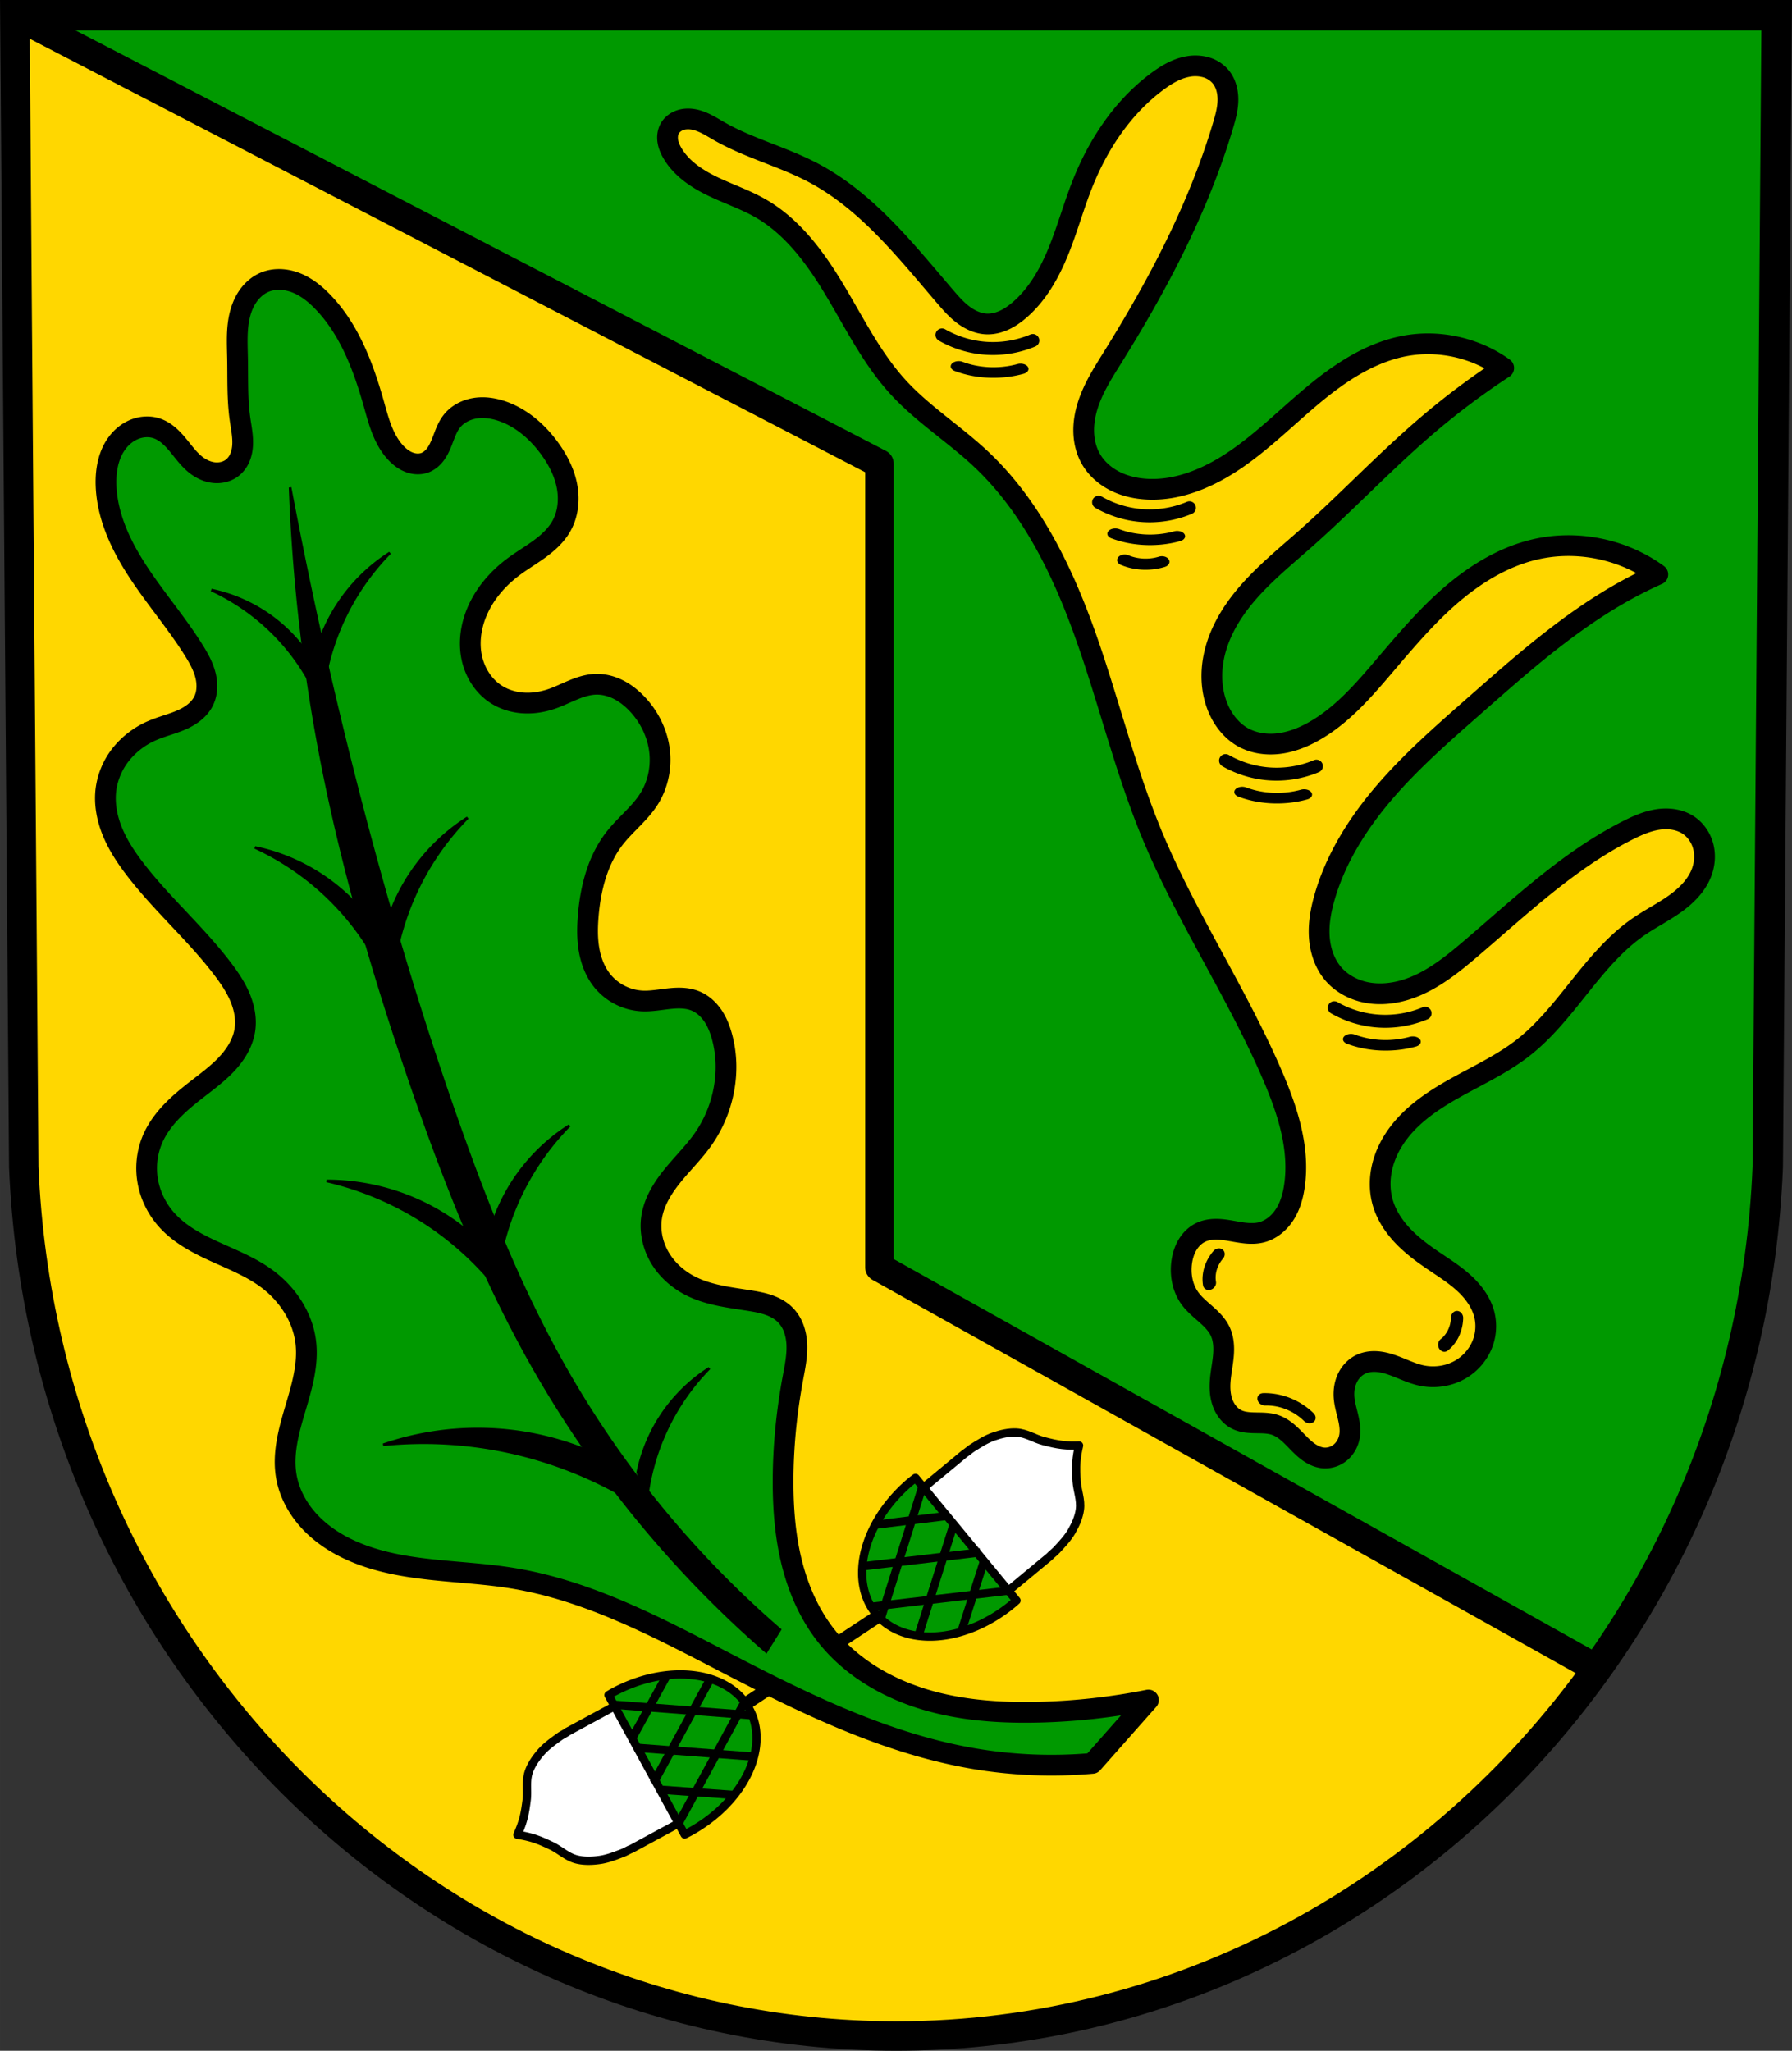 <svg xmlns="http://www.w3.org/2000/svg" width="691.458" height="791.22" viewBox="0 0 182.948 209.344"><rect x="0" y="0" width="182.948" height="209.344" fill="#333333" stroke="none"/><path style="fill:#090;fill-opacity:1;fill-rule:evenodd;stroke:none;stroke-width:3.104;stroke-opacity:1" d="m183.766 21.335-.912 117.58c-1.99 49.46-41.312 88.632-88.998 88.66-47.643-.061-86.979-39.247-88.997-88.66l-.912-117.58h89.907z" transform="translate(-2.382 -19.783)"/><path style="fill:none;fill-rule:evenodd;stroke:#000;stroke-width:3.104;stroke-opacity:1" d="m183.766 21.335-.912 117.58c-1.99 49.46-41.312 88.632-88.998 88.66-47.643-.061-86.979-39.247-88.997-88.66l-.912-117.58h89.907z" transform="translate(-2.382 -19.783)"/><path style="fill:gold;stroke:#000;stroke-width:2.91;stroke-linecap:round;stroke-linejoin:round;stroke-miterlimit:4;stroke-dasharray:none;stroke-opacity:1;fill-opacity:1" d="m3.947 21.335.912 117.58c2.018 49.413 41.354 88.599 88.998 88.66 29.2-.018 55.261-14.715 71.538-37.462l-73.23-40.951V67.106z" transform="translate(-2.382 -19.783)"/><path style="fill:none;stroke:#000;stroke-width:1.323;stroke-linecap:round;stroke-linejoin:miter;stroke-miterlimit:4;stroke-dasharray:none;stroke-opacity:1" d="m-133.323 194.928 19.94-13.171" transform="translate(207.609 -19.783)"/><path d="M-106.92 51.265c-.868-.043-1.69-.434-2.382-.961-.691-.528-1.267-1.189-1.833-1.85-4.036-4.71-7.997-9.756-13.487-12.643-3.083-1.622-6.528-2.489-9.553-4.215-.823-.47-1.634-1.01-2.564-1.197-.464-.093-.954-.092-1.405.055-.45.146-.858.447-1.089.861-.216.388-.266.854-.196 1.293.07.439.252.853.477 1.236.91 1.548 2.48 2.594 4.098 3.374 1.617.78 3.337 1.35 4.894 2.245 3.362 1.932 5.713 5.216 7.695 8.549 1.983 3.333 3.735 6.855 6.354 9.715 2.513 2.745 5.716 4.76 8.43 7.306 5.158 4.841 8.349 11.416 10.712 18.085 2.363 6.668 4.015 13.587 6.708 20.128 3.51 8.525 8.725 16.256 12.363 24.727 1.528 3.556 2.792 7.407 2.248 11.24-.145 1.024-.426 2.045-.976 2.921-.55.877-1.393 1.599-2.396 1.855-1.011.258-2.074.032-3.103-.146-.514-.09-1.034-.167-1.556-.164-.522.003-1.05.088-1.522.31-.577.271-1.049.74-1.374 1.288-.326.547-.51 1.171-.593 1.803-.166 1.269.092 2.616.843 3.652.45.621 1.054 1.11 1.628 1.618.574.508 1.137 1.06 1.463 1.754.363.774.402 1.662.325 2.514-.077.852-.262 1.691-.325 2.544-.056.756-.012 1.531.25 2.242.26.712.756 1.357 1.436 1.692.598.294 1.287.332 1.954.342.666.011 1.348.003 1.98.22.488.167.925.464 1.316.802.39.339.74.72 1.104 1.088.364.368.745.724 1.182 1 .438.275.938.468 1.455.481a2.43 2.43 0 0 0 1.682-.645c.454-.416.749-.995.847-1.602.106-.658-.01-1.33-.164-1.979-.154-.648-.347-1.291-.398-1.955-.051-.666.046-1.348.329-1.953.283-.604.757-1.126 1.357-1.419.483-.236 1.032-.32 1.57-.295.538.025 1.066.155 1.576.327 1.02.345 1.984.86 3.035 1.092 1.323.29 2.752.099 3.934-.562a5.274 5.274 0 0 0 2.213-2.386 4.997 4.997 0 0 0 .316-3.234c-.315-1.286-1.15-2.394-2.13-3.283-.982-.889-2.115-1.59-3.209-2.336-1.092-.746-2.157-1.548-3.06-2.515-.903-.967-1.642-2.111-1.997-3.386-.319-1.143-.319-2.365-.057-3.523.261-1.157.78-2.25 1.462-3.22 1.52-2.164 3.794-3.673 6.106-4.957 2.311-1.284 4.734-2.408 6.819-4.035 2.253-1.758 4.029-4.04 5.813-6.272 1.785-2.232 3.636-4.468 5.988-6.091 1.199-.827 2.51-1.482 3.697-2.326 1.187-.844 2.274-1.923 2.766-3.294.302-.842.363-1.778.125-2.641-.237-.863-.78-1.648-1.53-2.135-.91-.592-2.064-.72-3.135-.548-1.072.172-2.078.62-3.047 1.11-5.984 3.025-10.912 7.733-16.016 12.082-2.033 1.732-4.182 3.457-6.743 4.214-1.269.375-2.625.498-3.922.24-1.297-.26-2.53-.916-3.384-1.925-.888-1.05-1.328-2.43-1.408-3.802-.08-1.373.18-2.746.565-4.066 1.164-3.996 3.46-7.59 6.18-10.74 2.72-3.15 5.868-5.898 8.993-8.648 4.876-4.29 9.775-8.65 15.454-11.801a43.94 43.94 0 0 1 3.372-1.686c-3.581-2.618-8.332-3.568-12.644-2.529-3.236.78-6.144 2.6-8.649 4.79-2.504 2.193-4.646 4.76-6.805 7.293-2.076 2.434-4.237 4.893-7.025 6.462-1.114.627-2.329 1.105-3.599 1.253-1.27.149-2.6-.048-3.706-.69-1.173-.683-2.032-1.83-2.53-3.092-.633-1.607-.712-3.405-.366-5.097.346-1.693 1.102-3.284 2.074-4.712 1.944-2.856 4.698-5.04 7.284-7.33 4.217-3.736 8.082-7.859 12.363-11.52a76.723 76.723 0 0 1 7.868-5.902c-2.881-2.075-6.627-2.907-10.115-2.247-3.42.646-6.442 2.62-9.13 4.833-2.686 2.212-5.147 4.709-8.01 6.687-2.732 1.887-5.96 3.306-9.273 3.09-1.111-.072-2.22-.331-3.21-.842-.99-.51-1.858-1.28-2.41-2.248-.462-.811-.693-1.744-.726-2.678-.034-.933.125-1.867.405-2.758.559-1.782 1.582-3.375 2.57-4.96 4.622-7.418 8.736-15.229 11.239-23.603.253-.846.49-1.708.507-2.591.017-.883-.209-1.8-.788-2.467a3.088 3.088 0 0 0-1.503-.924 4.048 4.048 0 0 0-1.773-.067c-1.175.204-2.231.84-3.187 1.553-3.481 2.6-5.978 6.36-7.586 10.397-.903 2.265-1.544 4.628-2.46 6.887-.918 2.259-2.15 4.454-4.003 6.038-.474.405-.99.769-1.557 1.027-.568.258-1.192.408-1.815.378z" style="fill:gold;fill-opacity:1;stroke:#000;stroke-width:2.117;stroke-linecap:butt;stroke-linejoin:round;stroke-miterlimit:4;stroke-dasharray:none;stroke-opacity:1" transform="translate(207.609 -18.195)"/><path d="M-111.44 52.386a10.516 10.516 0 0 0 4.07 1.325c1.76.193 3.57-.07 5.203-.757" style="fill:none;stroke:#000;stroke-width:1.323;stroke-linecap:round;stroke-linejoin:miter;stroke-miterlimit:4;stroke-dasharray:none;stroke-opacity:1" transform="translate(207.609 -18.195)"/><path d="M-111.44 52.386a10.516 10.516 0 0 0 4.07 1.325c1.76.193 3.57-.07 5.203-.757" style="fill:none;stroke:#000;stroke-width:2.386;stroke-linecap:round;stroke-linejoin:miter;stroke-miterlimit:4;stroke-dasharray:none;stroke-opacity:1" transform="matrix(.681 0 0 .452 173.763 13.723)"/><path d="M-111.44 52.386a10.516 10.516 0 0 0 4.07 1.325c1.76.193 3.57-.07 5.203-.757" style="fill:none;stroke:#000;stroke-width:1.323;stroke-linecap:round;stroke-linejoin:miter;stroke-miterlimit:4;stroke-dasharray:none;stroke-opacity:1" transform="translate(223.598 -1.116)"/><path d="M-111.44 52.386a10.516 10.516 0 0 0 4.07 1.325c1.76.193 3.57-.07 5.203-.757" style="fill:none;stroke:#000;stroke-width:2.386;stroke-linecap:round;stroke-linejoin:miter;stroke-miterlimit:4;stroke-dasharray:none;stroke-opacity:1" transform="matrix(.681 0 0 .452 189.752 30.802)"/><path d="M-111.44 52.386a10.516 10.516 0 0 0 4.07 1.325c1.76.193 3.57-.07 5.203-.757" style="fill:none;stroke:#000;stroke-width:3.762;stroke-linecap:round;stroke-linejoin:miter;stroke-miterlimit:4;stroke-dasharray:none;stroke-opacity:1" transform="matrix(.41 0 0 .302 160.51 41.353)"/><path d="M-111.44 52.386a10.516 10.516 0 0 0 4.07 1.325c1.76.193 3.57-.07 5.203-.757" style="fill:none;stroke:#000;stroke-width:1.323;stroke-linecap:round;stroke-linejoin:miter;stroke-miterlimit:4;stroke-dasharray:none;stroke-opacity:1" transform="translate(236.56 25.254)"/><path d="M-111.44 52.386a10.516 10.516 0 0 0 4.07 1.325c1.76.193 3.57-.07 5.203-.757" style="fill:none;stroke:#000;stroke-width:2.386;stroke-linecap:round;stroke-linejoin:miter;stroke-miterlimit:4;stroke-dasharray:none;stroke-opacity:1" transform="matrix(.681 0 0 .452 202.714 57.173)"/><path d="M-111.44 52.386a10.516 10.516 0 0 0 4.07 1.325c1.76.193 3.57-.07 5.203-.757" style="fill:none;stroke:#000;stroke-width:1.323;stroke-linecap:round;stroke-linejoin:miter;stroke-miterlimit:4;stroke-dasharray:none;stroke-opacity:1" transform="translate(247.656 50.481)"/><path d="M-111.44 52.386a10.516 10.516 0 0 0 4.07 1.325c1.76.193 3.57-.07 5.203-.757" style="fill:none;stroke:#000;stroke-width:2.386;stroke-linecap:round;stroke-linejoin:miter;stroke-miterlimit:4;stroke-dasharray:none;stroke-opacity:1" transform="matrix(.681 0 0 .452 213.81 82.4)"/><path d="M-111.44 52.386a10.516 10.516 0 0 0 4.07 1.325c1.76.193 3.57-.07 5.203-.757" style="fill:none;stroke:#000;stroke-width:2.709;stroke-linecap:round;stroke-linejoin:miter;stroke-miterlimit:4;stroke-dasharray:none;stroke-opacity:1" transform="matrix(.479 .221 .189 -.41 172.546 188.947)"/><path d="M-111.44 52.386a10.516 10.516 0 0 0 4.07 1.325c1.76.193 3.57-.07 5.203-.757" style="fill:none;stroke:#000;stroke-width:4.13;stroke-linecap:round;stroke-linejoin:miter;stroke-miterlimit:4;stroke-dasharray:none;stroke-opacity:1" transform="matrix(.114 -.311 -.303 -.074 152.057 100.243)"/><path d="M-111.44 52.386a10.516 10.516 0 0 0 4.07 1.325c1.76.193 3.57-.07 5.203-.757" style="fill:none;stroke:#000;stroke-width:4.13;stroke-linecap:round;stroke-linejoin:miter;stroke-miterlimit:4;stroke-dasharray:none;stroke-opacity:1" transform="matrix(.125 -.307 .274 .149 147.018 95.268)"/><path transform="translate(207.609 -19.783)" style="fill:#090;stroke:#000;stroke-width:2.117;stroke-linecap:round;stroke-linejoin:round;stroke-miterlimit:4;stroke-dasharray:none;stroke-opacity:1;fill-opacity:1" d="m-96.083 199.786 5.72-6.465a65.248 65.248 0 0 1-11.19 1.243c-3.968.096-7.985-.178-11.78-1.34-3.796-1.164-7.375-3.267-9.853-6.368-1.727-2.162-2.876-4.75-3.558-7.433-.682-2.683-.909-5.464-.917-8.232-.011-3.584.341-7.167.994-10.692.206-1.111.443-2.23.41-3.36a5.56 5.56 0 0 0-.287-1.664 3.883 3.883 0 0 0-.869-1.44c-.476-.489-1.092-.822-1.737-1.045-.644-.223-1.32-.341-1.992-.448-2.035-.321-4.132-.557-5.968-1.491-1.272-.647-2.384-1.629-3.115-2.854-.73-1.226-1.068-2.696-.863-4.109.23-1.59 1.112-3.014 2.122-4.264 1.01-1.25 2.169-2.382 3.1-3.692 2.117-2.985 2.925-6.906 1.988-10.444-.204-.773-.49-1.532-.936-2.196-.446-.664-1.059-1.23-1.799-1.533-.851-.35-1.807-.332-2.722-.23-.915.1-1.829.278-2.748.23a5.618 5.618 0 0 1-3.978-1.99c-.752-.905-1.196-2.037-1.403-3.195-.207-1.158-.187-2.346-.09-3.518.237-2.836.975-5.722 2.736-7.957 1.092-1.386 2.544-2.482 3.48-3.978.932-1.487 1.287-3.313 1.043-5.05-.244-1.738-1.075-3.378-2.285-4.648-.554-.58-1.19-1.09-1.907-1.449-.717-.36-1.519-.567-2.32-.54-.79.027-1.557.277-2.288.578-.73.302-1.44.658-2.188.914-.938.321-1.935.481-2.924.414-.989-.067-1.967-.367-2.795-.911-1.273-.838-2.134-2.232-2.447-3.723-.314-1.491-.104-3.067.458-4.483.75-1.888 2.108-3.5 3.73-4.724.876-.662 1.828-1.216 2.715-1.863.887-.648 1.722-1.406 2.257-2.364.693-1.239.832-2.741.552-4.133-.28-1.391-.955-2.68-1.795-3.824-1.205-1.641-2.806-3.045-4.724-3.73-.892-.318-1.855-.477-2.791-.339-.937.138-1.845.59-2.43 1.334-.533.676-.768 1.53-1.1 2.324-.167.397-.361.785-.627 1.124-.266.338-.607.625-1.009.78-.52.198-1.112.16-1.632-.04-.52-.2-.97-.55-1.352-.956-.628-.67-1.076-1.491-1.414-2.345-.339-.853-.574-1.744-.824-2.628-1.068-3.785-2.487-7.616-5.221-10.443-.777-.803-1.667-1.522-2.704-1.936-1.037-.414-2.239-.497-3.264-.053-.666.289-1.231.788-1.65 1.382-.418.593-.695 1.28-.863 1.986-.338 1.413-.25 2.888-.222 4.34.042 2.075-.039 4.161.249 6.216.122.872.31 1.743.273 2.623-.019.44-.095.88-.26 1.288a2.624 2.624 0 0 1-.76 1.062c-.521.425-1.225.596-1.894.527-.67-.069-1.303-.364-1.835-.775-.727-.563-1.264-1.327-1.85-2.035-.585-.708-1.261-1.391-2.128-1.695-.718-.252-1.523-.217-2.236.05-.712.266-1.331.755-1.797 1.357-.931 1.202-1.229 2.791-1.189 4.312.067 2.541.99 4.996 2.238 7.21 1.93 3.428 4.63 6.361 6.713 9.698.492.787.954 1.608 1.19 2.506.235.897.226 1.889-.195 2.716-.233.458-.585.85-.99 1.167a5.936 5.936 0 0 1-1.333.765c-.945.405-1.955.644-2.899 1.052a8.265 8.265 0 0 0-3.152 2.365 7.312 7.312 0 0 0-1.572 3.602c-.197 1.482.098 3 .667 4.382.57 1.382 1.406 2.638 2.317 3.824 2.757 3.587 6.222 6.585 8.951 10.194.683.903 1.323 1.85 1.757 2.897.435 1.045.657 2.2.481 3.32-.193 1.226-.851 2.341-1.677 3.269-.825.928-1.817 1.69-2.799 2.45-.986.762-1.972 1.532-2.848 2.42-.876.887-1.643 1.9-2.125 3.05a7.623 7.623 0 0 0-.445 4.315c.27 1.442.955 2.8 1.937 3.89 1.327 1.47 3.13 2.413 4.934 3.233 1.803.82 3.667 1.56 5.26 2.735 2.095 1.543 3.66 3.883 3.98 6.465.284 2.305-.407 4.605-1.068 6.832-.66 2.227-1.304 4.552-.922 6.843.313 1.877 1.312 3.603 2.659 4.946 1.347 1.344 3.027 2.322 4.8 3.011 4.943 1.921 10.432 1.63 15.665 2.487 7.965 1.304 15.211 5.242 22.379 8.95 7.838 4.057 15.919 7.952 24.616 9.45 4.017.691 8.124.859 12.184.497z"/><path transform="translate(207.609 -19.783)" style="fill:#000;stroke:#000;stroke-width:.265px;stroke-linecap:butt;stroke-linejoin:miter;stroke-opacity:1" d="M-129.387 188.388a111.765 111.765 0 0 1-23.881-29.22c-5.28-9.324-9.187-19.36-12.644-29.5-3.668-10.762-6.855-21.706-8.99-32.873a180.607 180.607 0 0 1-3.09-27.253 486.564 486.564 0 0 0 6.742 30.344c2.91 11.37 6.234 22.638 10.115 33.715 3.11 8.879 6.593 17.666 11.238 25.848a101.642 101.642 0 0 0 21.915 26.69z"/><path transform="translate(207.609 -19.783)" style="fill:#000;stroke:#000;stroke-width:.265px;stroke-linecap:butt;stroke-linejoin:miter;stroke-opacity:1" d="M-168.58 115.9a19.71 19.71 0 0 1 2.668-6.602 19.732 19.732 0 0 1 6.041-6.04 27.217 27.217 0 0 0-4.917 6.883 27.228 27.228 0 0 0-2.669 8.85z"/><path transform="scale(-1 1) rotate(20.676 -47.038 461.744)" style="fill:#000;stroke:#000;stroke-width:.265px;stroke-linecap:butt;stroke-linejoin:miter;stroke-opacity:1" d="M-168.58 115.9a19.71 19.71 0 0 1 2.668-6.602 19.732 19.732 0 0 1 6.041-6.04 27.217 27.217 0 0 0-4.917 6.883 27.228 27.228 0 0 0-2.669 8.85z"/><path transform="matrix(.901 0 0 .902 183.85 -36.7)" style="fill:#000;stroke:#000;stroke-width:.294px;stroke-linecap:butt;stroke-linejoin:miter;stroke-opacity:1" d="M-168.58 115.9a19.71 19.71 0 0 1 2.668-6.602 19.732 19.732 0 0 1 6.041-6.04 27.217 27.217 0 0 0-4.917 6.883 27.228 27.228 0 0 0-2.669 8.85z"/><path transform="matrix(-.759 .286 .286 .759 -129.298 27.58)" style="fill:#000;stroke:#000;stroke-width:.326px;stroke-linecap:butt;stroke-linejoin:miter;stroke-opacity:1" d="M-168.58 115.9a19.71 19.71 0 0 1 2.668-6.602 19.732 19.732 0 0 1 6.041-6.04 27.217 27.217 0 0 0-4.917 6.883 27.228 27.228 0 0 0-2.669 8.85z"/><path transform="matrix(.968 0 0 .968 212.89 14.939)" style="fill:#000;stroke:#000;stroke-width:.273px;stroke-linecap:butt;stroke-linejoin:miter;stroke-opacity:1" d="M-168.58 115.9a19.71 19.71 0 0 1 2.668-6.602 19.732 19.732 0 0 1 6.041-6.04 27.217 27.217 0 0 0-4.917 6.883 27.228 27.228 0 0 0-2.669 8.85z"/><path transform="matrix(-.971 .619 .619 .971 -185.802 119.247)" style="fill:#000;stroke:#000;stroke-width:.23px;stroke-linecap:butt;stroke-linejoin:miter;stroke-opacity:1" d="M-168.58 115.9a19.71 19.71 0 0 1 2.668-6.602 19.732 19.732 0 0 1 6.041-6.04 27.217 27.217 0 0 0-4.917 6.883 27.228 27.228 0 0 0-2.669 8.85z"/><path transform="matrix(.839 0 0 .841 206.547 52.827)" style="fill:#000;stroke:#000;stroke-width:.315px;stroke-linecap:butt;stroke-linejoin:miter;stroke-opacity:1" d="M-168.58 115.9a19.71 19.71 0 0 1 2.668-6.602 19.732 19.732 0 0 1 6.041-6.04 27.217 27.217 0 0 0-4.917 6.883 27.228 27.228 0 0 0-2.669 8.85z"/><path transform="matrix(-.953 1.197 1.186 .961 -235.697 239.618)" style="fill:#000;stroke:#000;stroke-width:.173px;stroke-linecap:butt;stroke-linejoin:miter;stroke-opacity:1" d="M-168.58 115.9a19.71 19.71 0 0 1 2.668-6.602 19.732 19.732 0 0 1 6.041-6.04 27.217 27.217 0 0 0-4.917 6.883 27.228 27.228 0 0 0-2.669 8.85z"/><path style="fill:#fff;fill-opacity:1;fill-rule:evenodd;stroke:#000;stroke-width:.847;stroke-linejoin:round;stroke-miterlimit:4;stroke-dasharray:none;stroke-opacity:1" d="m101.995 184.928 7.534-6.243c.22-.246.495-.43.717-.67.561-.602 1.141-1.216 1.543-1.91.408-.705.739-1.47.84-2.218.139-1.014-.271-1.924-.333-2.906-.04-.644-.074-1.293-.025-1.954.042-.559.142-1.125.273-1.69-.578.023-1.15.014-1.706-.05-.656-.076-1.285-.231-1.908-.393-.95-.246-1.763-.822-2.782-.877-.75-.04-1.563.14-2.329.41-.756.264-1.467.72-2.163 1.159-.275.174-.508.409-.79.58l-7.533 6.243 4.331 5.26z" transform="translate(-2.382 -19.783)"/><path d="M91.811 184.52a8.123 11.395 50.169 0 0 13.938-1.001 8.123 11.395 50.169 0 0 .408-.355l-10.309-12.517a8.123 11.395 50.169 0 0-.428.33 8.123 11.395 50.169 0 0-3.61 13.542z" style="fill:#090;fill-opacity:1;stroke:#000;stroke-width:.847;stroke-linecap:round;stroke-linejoin:round;stroke-miterlimit:4;stroke-dasharray:none;stroke-opacity:1" transform="translate(-2.382 -19.783)"/><path style="fill:none;fill-rule:evenodd;stroke:#000;stroke-width:.847;stroke-miterlimit:4;stroke-dasharray:none;stroke-opacity:1" d="m105.28 182.165-13.998 1.644M102.462 178.25l-12.003 1.421M98.98 174.538l-7.199.883M96.515 171.647l-4.25 13.478M99.816 175.159l-3.656 11.556M102.794 179.29l-2.224 6.925" transform="translate(-2.382 -19.783)"/><path style="fill:#fff;fill-opacity:1;fill-rule:evenodd;stroke:#000;stroke-width:.847;stroke-linejoin:round;stroke-miterlimit:4;stroke-dasharray:none;stroke-opacity:1" d="m75.467 203.844-8.602 4.664c-.31.113-.583.299-.887.416-.769.296-1.555.606-2.35.72-.805.116-1.639.137-2.37-.047-.993-.25-1.685-.97-2.573-1.393-.582-.277-1.172-.55-1.803-.75a11.306 11.306 0 0 0-1.67-.378c.236-.527.441-1.062.589-1.601.174-.638.264-1.279.346-1.917.126-.973-.105-1.943.224-2.909.242-.712.713-1.397 1.247-2.008.528-.603 1.216-1.093 1.883-1.575.263-.19.568-.319.832-.517l8.601-4.664 3.267 5.98z" transform="translate(-2.382 -19.783)"/><path d="M78.883 194.242a8.123 11.395 61.715 0 1-6.123 12.56 8.123 11.395 61.715 0 1-.482.246l-7.772-14.23a8.123 11.395 61.715 0 1 .466-.275 8.123 11.395 61.715 0 1 13.911 1.698z" style="fill:#090;fill-opacity:1;stroke:#000;stroke-width:.847;stroke-linecap:round;stroke-linejoin:round;stroke-miterlimit:4;stroke-dasharray:none;stroke-opacity:1" transform="translate(-2.382 -19.783)"/><path style="fill:none;fill-rule:evenodd;stroke:#000;stroke-width:.847;stroke-miterlimit:4;stroke-dasharray:none;stroke-opacity:1" d="m71.679 205.862 6.742-12.376M69.096 201.788l5.793-10.608M66.949 197.174l3.503-6.351M65.185 193.809l14.092 1.08M67.214 198.181l12.086.915M69.937 202.484l7.255.518" transform="translate(-2.382 -19.783)"/></svg>